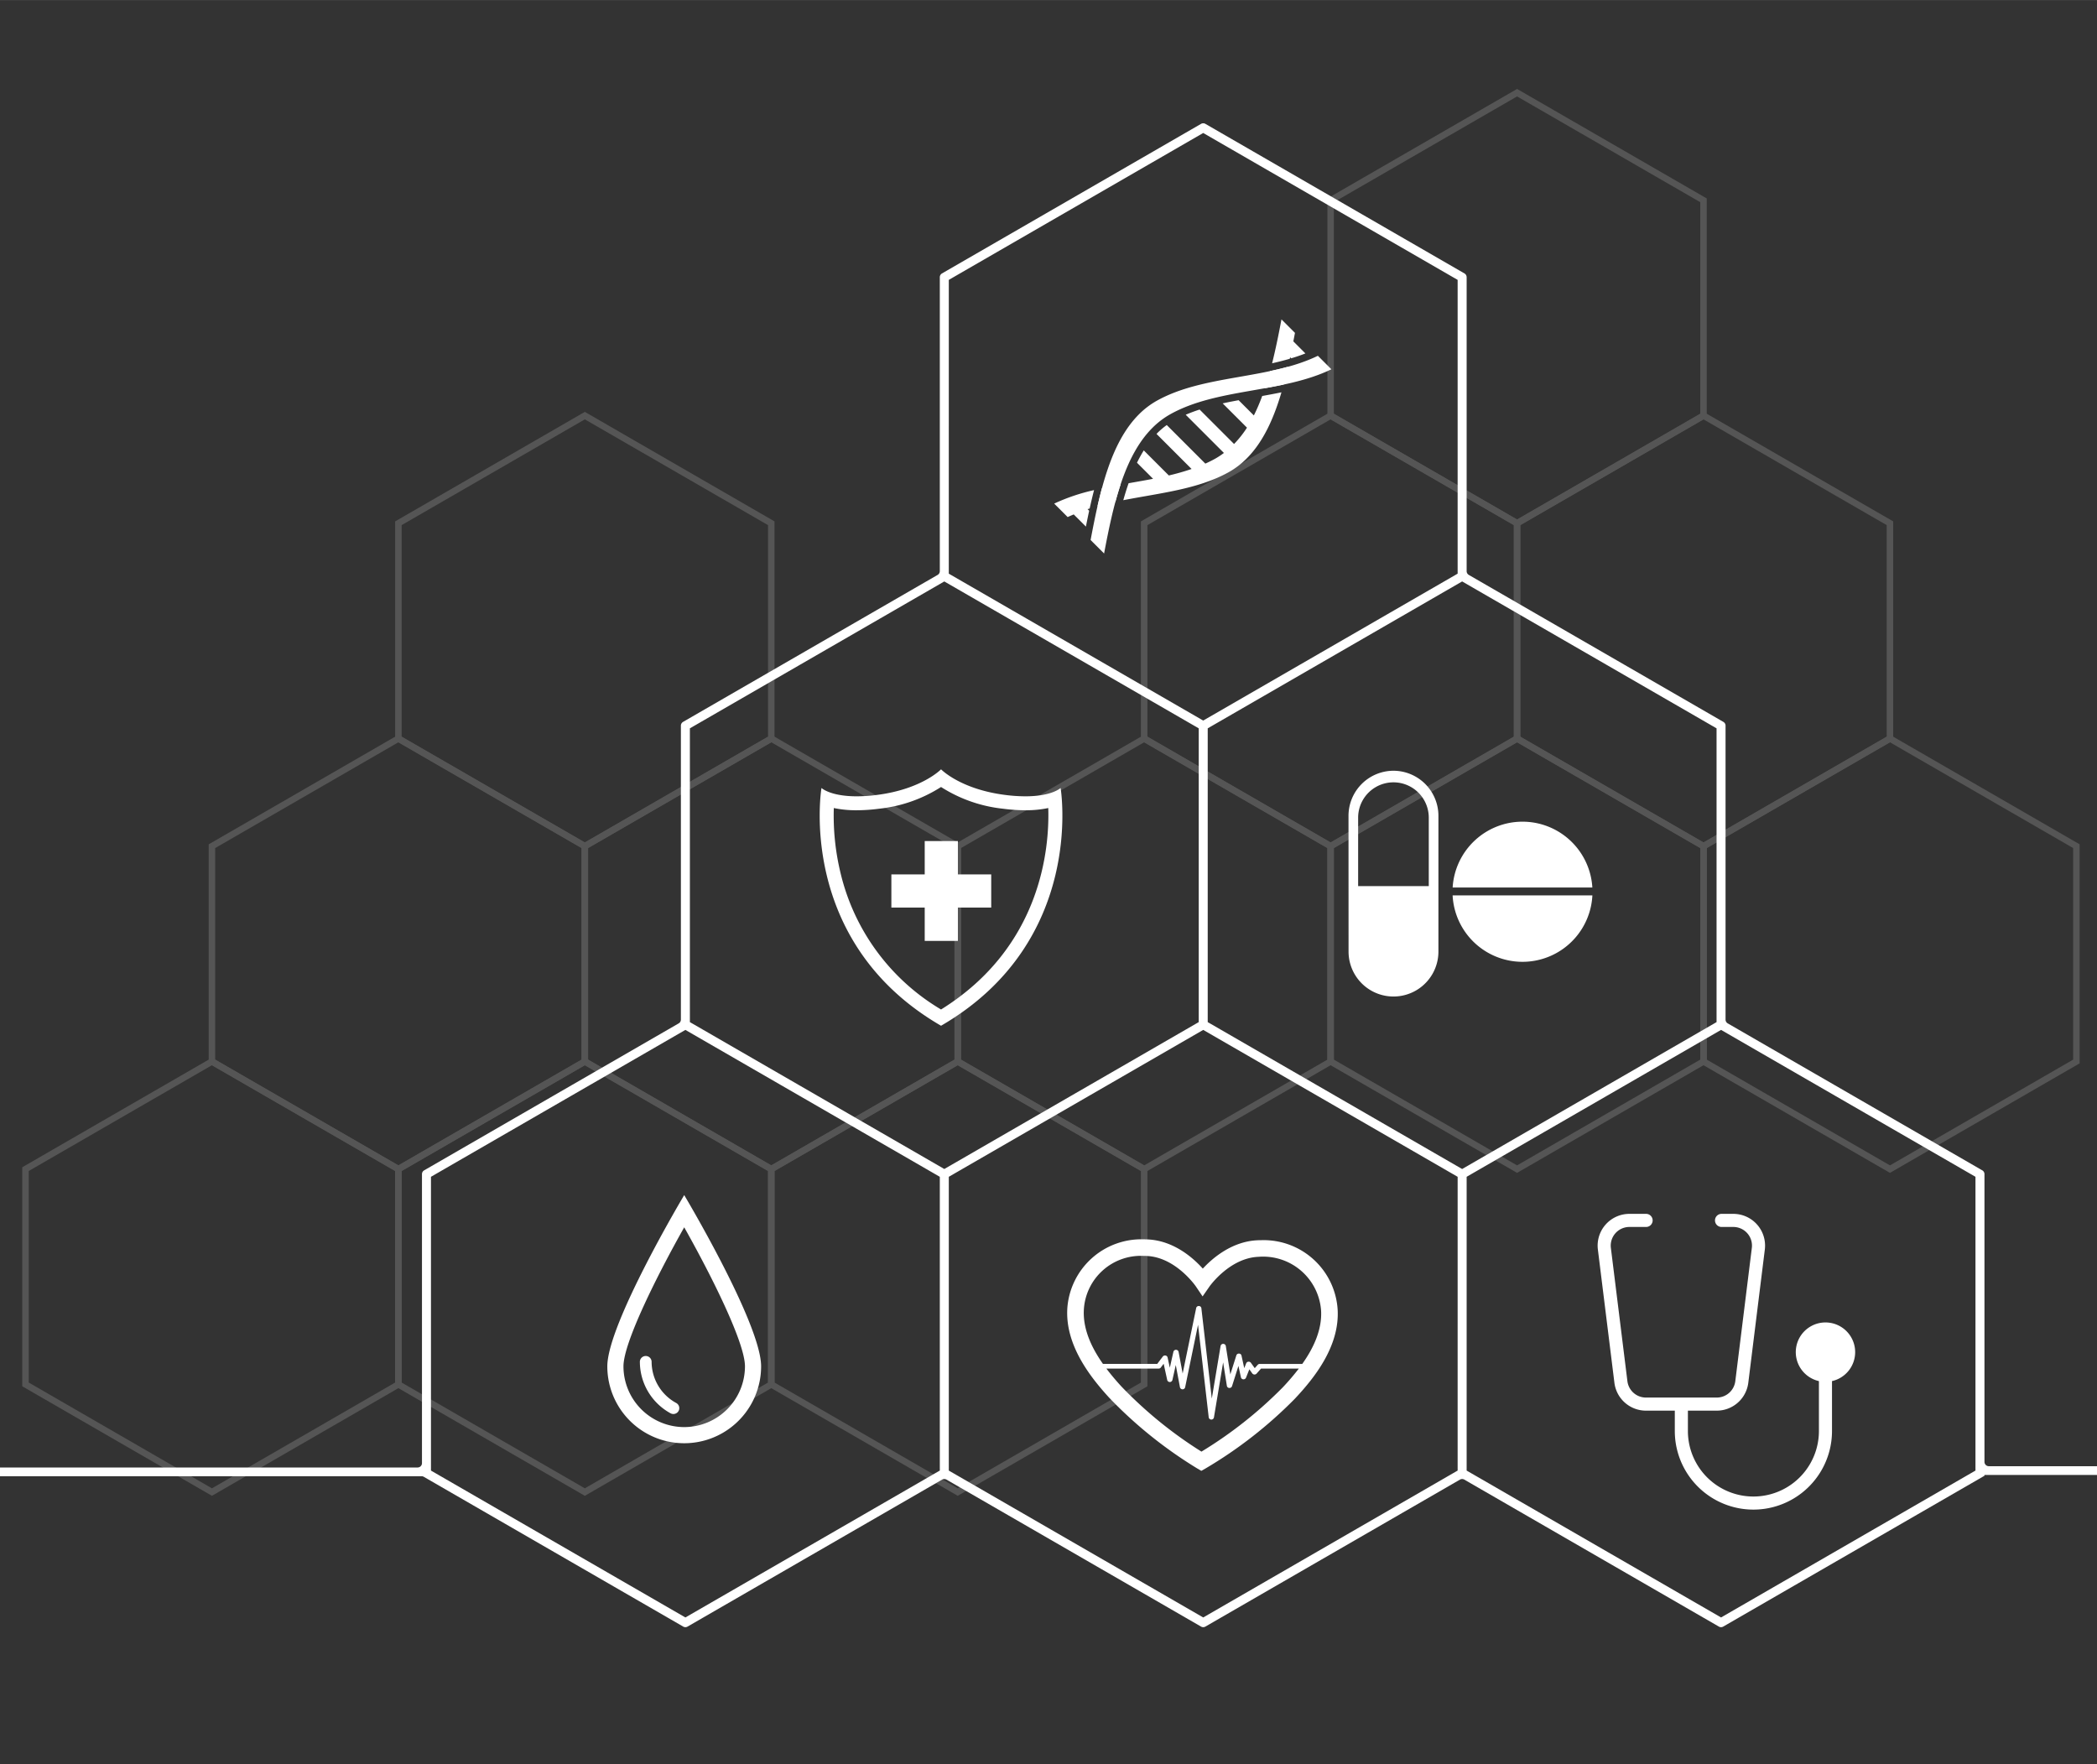 <svg xmlns="http://www.w3.org/2000/svg" xmlns:xlink="http://www.w3.org/1999/xlink" width="4.754in" height="4in" viewBox="0 0 342.303 288">
  <rect x="0" y="0" width="342.303" height="288" fill="#333333" stroke="none"/>
  <defs>
    <style>
      .cls-1 {
        fill: none;
      }

      .cls-2 {
        isolation: isolate;
      }

      .cls-3 {
        opacity: 0.25;
        mix-blend-mode: overlay;
      }

      .cls-4 {
        fill: #bcbcbc;
      }

      .cls-5 {
        clip-path: url(#clip-path);
      }

      .cls-6 {
        mix-blend-mode: color-burn;
      }

      .cls-7 {
        fill: #fff;
      }
    </style>
    <clipPath id="clip-path">
      <rect class="cls-1" x="-161.697" width="504" height="288"/>
    </clipPath>
  </defs>
  <g class="cls-2">
    <g id="Layer_1" data-name="Layer 1">
      <g>
        <g class="cls-3">
          <path class="cls-4" d="M156.334,172.654l30.963,17.876v35.753l-30.963,17.876-30.963-17.876v-35.753Zm29.906,18.486-29.906-17.266-29.906,17.266v34.533l29.906,17.266,29.906-17.266Z"/>
          <path class="cls-4" d="M95.465,172.654l30.963,17.876v35.753l-30.963,17.876-30.963-17.876v-35.753Zm29.906,18.486-29.906-17.266L65.559,191.14v34.533l29.906,17.266,29.906-17.266Z"/>
          <path class="cls-4" d="M34.596,172.654l30.963,17.876v35.753l-30.963,17.876L3.633,226.283v-35.753ZM64.502,191.14l-29.906-17.266L4.69,191.14v34.533l29.906,17.266,29.906-17.266Z"/>
          <path class="cls-4" d="M308.506,119.94l30.963,17.876v35.753l-30.963,17.876-30.963-17.876v-35.753Zm29.906,18.486L308.506,121.16l-29.906,17.266v34.533l29.906,17.266,29.906-17.266Z"/>
          <path class="cls-4" d="M247.638,119.94l30.962,17.876v35.753l-30.962,17.876-30.963-17.876v-35.753Zm29.905,18.486L247.638,121.16l-29.906,17.266v34.533l29.906,17.266,29.905-17.266Z"/>
          <path class="cls-4" d="M186.769,119.94l30.963,17.876v35.753l-30.963,17.876-30.963-17.876v-35.753Zm29.906,18.486L186.769,121.16l-29.906,17.266v34.533l29.906,17.266,29.906-17.266Z"/>
          <path class="cls-4" d="M125.9,119.94l30.963,17.876v35.753l-30.963,17.876-30.963-17.876v-35.753Zm29.906,18.486L125.9,121.16l-29.906,17.266v34.533l29.906,17.266,29.906-17.266Z"/>
          <path class="cls-4" d="M65.031,119.94l30.963,17.876v35.753l-30.963,17.876-30.963-17.876v-35.753Zm29.906,18.486L65.031,121.16l-29.906,17.266v34.533l29.906,17.266,29.906-17.266Z"/>
          <path class="cls-4" d="M278.071,67.226l30.963,17.876v35.753l-30.963,17.876-30.962-17.876V85.102Zm29.906,18.486L278.071,68.446l-29.905,17.266v34.533l29.905,17.266,29.906-17.266Z"/>
          <path class="cls-4" d="M217.203,67.226l30.963,17.876v35.753l-30.963,17.876-30.963-17.876V85.102Zm29.906,18.486L217.203,68.446l-29.906,17.266v34.533l29.906,17.266,29.906-17.266Z"/>
          <path class="cls-4" d="M95.465,67.226l30.963,17.876v35.753l-30.963,17.876-30.963-17.876V85.102Zm29.906,18.486L95.465,68.446,65.559,85.712v34.533l29.906,17.266,29.906-17.266Z"/>
          <path class="cls-4" d="M247.638,14.512l30.962,17.876V68.141l-30.962,17.876-30.963-17.876V32.388Zm29.905,18.486-29.905-17.266-29.906,17.266V67.531l29.906,17.266,29.905-17.266Z"/>
        </g>
        <g class="cls-5">
          <path class="cls-7" d="M323.934,238.618V191.65a.712.712,0,0,0-.356-.616L282.026,167.044a.712.712,0,0,1-.356-.616V118.447a.712.712,0,0,0-.356-.616L239.762,93.84a.712.712,0,0,1-.356-.616V45.243a.712.712,0,0,0-.356-.616L196.763,20.213a.712.712,0,0,0-.712,0L153.765,44.627a.712.712,0,0,0-.356.616V93.224a.712.712,0,0,1-.356.616l-41.552,23.99a.712.712,0,0,0-.356.616v47.981a.712.712,0,0,1-.356.616L69.237,191.034a.712.712,0,0,0-.356.616v47.176a.712.712,0,0,1-.712.712h-285.191a.712.712,0,0,0-.712.712v0a.712.712,0,0,0,.712.712H68.816a.712.712,0,0,1,.356.095l42.351,24.451a.712.712,0,0,0,.712,0l41.552-23.99a.712.712,0,0,1,.712,0l41.552,23.99a.712.712,0,0,0,.712,0l41.552-23.99a.712.712,0,0,1,.712,0l41.552,23.99a.712.712,0,0,0,.712,0l42.642-24.619v-.136h62.161a.712.712,0,0,0,.712-.712h0a.712.712,0,0,0-.712-.712h-61.45A.712.712,0,0,1,323.934,238.618ZM154.877,45.679l41.53-23.977,41.53,23.977V93.635l-12.741,7.356-28.79,16.622-31.114-17.963-10.416-6.014Zm-1.468,194.363-41.53,23.977L70.349,240.042V192.087l41.53-23.977,23.538,13.59,17.992,10.388Zm-20.031-61.215-20.765-11.989V118.883l41.53-23.977,23.644,13.65,17.887,10.327v47.955l-17.887,10.327-23.643,13.65Zm104.559,61.215-41.53,23.977-41.53-23.977V192.087l10.416-6.014,31.114-17.963,28.79,16.621,12.741,7.356Zm-20.031-61.215-20.765-11.989V118.883l20.765-11.989,20.765-11.989L280.202,118.883v47.955l-20.765,11.989-20.765,11.989Zm104.559,61.215L280.936,264.019l-41.53-23.977V192.087L257.398,181.699l23.538-13.59,41.53,23.977Z"/>
        </g>
        <g>
          <path class="cls-7" d="M179.874,79.7q-.387,1.435-.721,2.918c.959-.266,1.935-.499,2.922-.71q.386-1.431.836-2.798C181.894,79.294,180.878,79.485,179.874,79.7Zm24.799-11.893-2.487-2.487c-.879.164-1.749.332-2.601.519l3.965,3.965a16.916,16.916,0,0,1-2.109,2.663l-5.622-5.622q-1.166.376-2.272.848l6.238,6.238a12.992,12.992,0,0,1-1.44.947c-.518.288-1.05.549-1.592.793l-6.297-6.297a12.638,12.638,0,0,0-1.525,1.295c-.05.05-.095.106-.144.157l5.721,5.721a38.338,38.338,0,0,1-3.714,1.058l-4.09-4.09a21.808,21.808,0,0,0-1.107,2.012l2.624,2.624c-1.321.256-2.659.487-3.995.722q-.467,1.34-.867,2.771c5.957-1.169,12.176-1.777,17.188-4.564,4.481-2.499,6.958-7.374,8.63-13.045-1.046.214-2.095.41-3.141.597A30.759,30.759,0,0,1,204.674,67.807Zm-32.593,14.39,2.202,2.202c.323-.156.657-.293.988-.435l1.988,1.987c.172-.87.348-1.734.533-2.587l-.261-.261c.113-.037.229-.068.342-.104q.337-1.528.717-3.003A31.737,31.737,0,0,0,172.081,82.197Zm34.398-18.834c1.025-.185,2.046-.381,3.057-.597.257-.953.495-1.925.718-2.909-.96.266-1.939.497-2.926.708C207.068,61.522,206.783,62.452,206.479,63.363Zm1.174-4.068c.977-.219,1.942-.462,2.887-.741.018-.082.036-.163.053-.244l.174.174c.791-.239,1.569-.499,2.322-.798l-1.97-1.971q.134-.693.266-1.385l-2.202-2.202C208.726,54.544,208.237,56.962,207.653,59.296Z"/>
          <path class="cls-7" d="M185.904,67.64c-4.634,4.635-6.39,12.617-7.88,20.501l2.202,2.202c1.49-7.884,3.245-15.866,7.88-20.501a13.405,13.405,0,0,1,2.957-2.248c7.682-4.272,18.203-3.422,26.265-7.321q-1.101-1.101-2.202-2.202c-8.062,3.898-18.583,3.049-26.265,7.321A13.394,13.394,0,0,0,185.904,67.64Z"/>
        </g>
        <g>
          <path class="cls-7" d="M248.525,134.119a11.428,11.428,0,0,0-11.403,10.747h22.805A11.428,11.428,0,0,0,248.525,134.119Z"/>
          <path class="cls-7" d="M237.117,146.148a11.422,11.422,0,0,0,22.815,0Z"/>
          <path class="cls-7" d="M227.465,125.806a7.361,7.361,0,0,0-7.343,7.334l.009,22.185a7.334,7.334,0,0,0,14.669,0V133.141A7.359,7.359,0,0,0,227.465,125.806Zm5.76,18.827h-11.529V133.387a5.765,5.765,0,0,1,11.529,0Z"/>
        </g>
        <g>
          <path class="cls-7" d="M111.687,195.074S99.135,216.091,99.135,223.026a12.552,12.552,0,0,0,25.105,0C124.24,216.091,111.687,195.074,111.687,195.074Zm0,37.869a9.928,9.928,0,0,1-9.916-9.916c0-3.844,5.404-14.687,9.916-22.694,4.513,8.008,9.917,18.851,9.917,22.694A9.928,9.928,0,0,1,111.687,232.943Z"/>
          <path class="cls-7" d="M110.379,229.007a7.671,7.671,0,0,1-4.013-6.741.959.959,0,0,0-1.917,0,9.592,9.592,0,0,0,5.016,8.428.982.982,0,0,0,.46.115.971.971,0,0,0,.844-.505A.959.959,0,0,0,110.379,229.007Z"/>
        </g>
        <g>
          <path class="cls-7" d="M173.128,128.619s-1.413,1.36-5.756,1.36a26.169,26.169,0,0,1-3.344-.231c-7.301-.942-10.416-4.175-10.416-4.175s-3.115,3.233-10.418,4.175a26.152,26.152,0,0,1-3.344.231c-4.342,0-5.756-1.36-5.756-1.36s-4.22,25.048,19.517,38.813C177.348,153.667,173.128,128.619,173.128,128.619Zm-19.517,36.158a35.402,35.402,0,0,1-16.403-22.269,39.762,39.762,0,0,1-1.102-10.616,17.614,17.614,0,0,0,3.744.364,28.61,28.61,0,0,0,3.635-.25,23.374,23.374,0,0,0,10.127-3.547,23.366,23.366,0,0,0,10.125,3.547,28.623,28.623,0,0,0,3.635.25,17.619,17.619,0,0,0,3.742-.363C171.32,138.437,170.005,154.588,153.612,164.777Z"/>
          <polygon class="cls-7" points="156.36 137.283 150.946 137.283 150.946 142.726 145.503 142.726 145.503 148.14 150.946 148.14 150.946 153.583 156.36 153.583 156.36 148.14 161.802 148.14 161.802 142.726 156.36 142.726 156.36 137.283"/>
        </g>
        <path class="cls-7" d="M218.353,213.797v.001a12.1,12.1,0,0,0-12.435-11.366c-.2,0-.402.004-.606.013-4.21.172-7.385,2.913-8.973,4.632-1.563-1.742-4.698-4.529-8.905-4.762q-.414-.023-.818-.023a12.112,12.112,0,0,0-12.387,11.185c-.408,6.007,3.686,11.233,6.801,14.642a71.043,71.043,0,0,0,14.394,11.572l.675.397.68-.386a71.094,71.094,0,0,0,14.561-11.361C214.504,224.976,218.674,219.809,218.353,213.797Zm-8.985,12.686a68.615,68.615,0,0,1-13.247,10.465,68.544,68.544,0,0,1-13.092-10.657c-.777-.85-1.621-1.827-2.428-2.897h8.526a.44.44,0,0,0,.353-.167l.469-.62.586,2.674a.439.439,0,0,0,.837 0l.555-2.471.685,3.65a.437.437,0,0,0,.839.006l2.11-10.223,1.746,15.131a.435.435,0,0,0,.846.018l1.505-9.013.613,3.851a.407.407,0,0,0,.4.326.424.424,0,0,0,.432-.275l1.052-3.32.412,1.877a.413.413,0,0,0,.393.306.44.44,0,0,0,.427-.251l.549-1.383.485.678a.46.46,0,0,0,.694.03l.73-.826h6.169A39.478,39.478,0,0,1,209.368,226.484Zm3.208-3.851h-6.938a.444.444,0,0,0-.335.144l-.486.549-.631-.883a.44.44,0,0,0-.397-.172.421.421,0,0,0-.364.25l-.32.805-.455-2.075a.414.414,0,0,0-.405-.305h-.014a.422.422,0,0,0-.41.275l-.989,3.121-.742-4.657a.436.436,0,0,0-.844-.003l-1.438,8.61-1.704-14.767a.407.407,0,0,0-.414-.341.418.418,0,0,0-.429.311l-2.21,10.706-.668-3.555a.438.438,0,0,0-.839-.012l-.588,2.615-.37-1.687a.408.408,0,0,0-.35-.302.458.458,0,0,0-.421.161l-.917,1.212h-8.854c-1.839-2.611-3.336-5.714-3.114-8.973a9.319,9.319,0,0,1,9.685-8.661c.22,0,.441.006.667.018,4.67.259,7.888,4.911,7.918,4.956l1.105,1.639,1.129-1.622c.032-.047,3.287-4.648,7.988-4.84a9.484,9.484,0,0,1,10.226,8.792v.001C215.818,217.103,214.374,220.098,212.576,222.632Z"/>
        <path class="cls-7" d="M302.826,220.711a4.846,4.846,0,1,0-5.915,4.724v8.148a10.693,10.693,0,1,1-21.387,0v-3.323h4.714a5.191,5.191,0,0,0,5.144-4.545l2.699-21.756a5.184,5.184,0,0,0-5.144-5.821h-1.953a1.069,1.069,0,0,0,0,2.137h1.953a3.046,3.046,0,0,1,3.023,3.421l-2.699,21.756a3.05,3.05,0,0,1-3.023,2.671h-11.566a3.05,3.05,0,0,1-3.023-2.671l-2.699-21.756a3.046,3.046,0,0,1,3.023-3.421h2.759a1.069,1.069,0,0,0,0-2.137h-2.759a5.184,5.184,0,0,0-5.144,5.821l2.699,21.756a5.191,5.191,0,0,0,5.144,4.545h4.714v3.323a12.83,12.83,0,1,0,25.66,0v-8.148A4.845,4.845,0,0,0,302.826,220.711Z"/>
      </g>
    </g>
  </g>
</svg>
